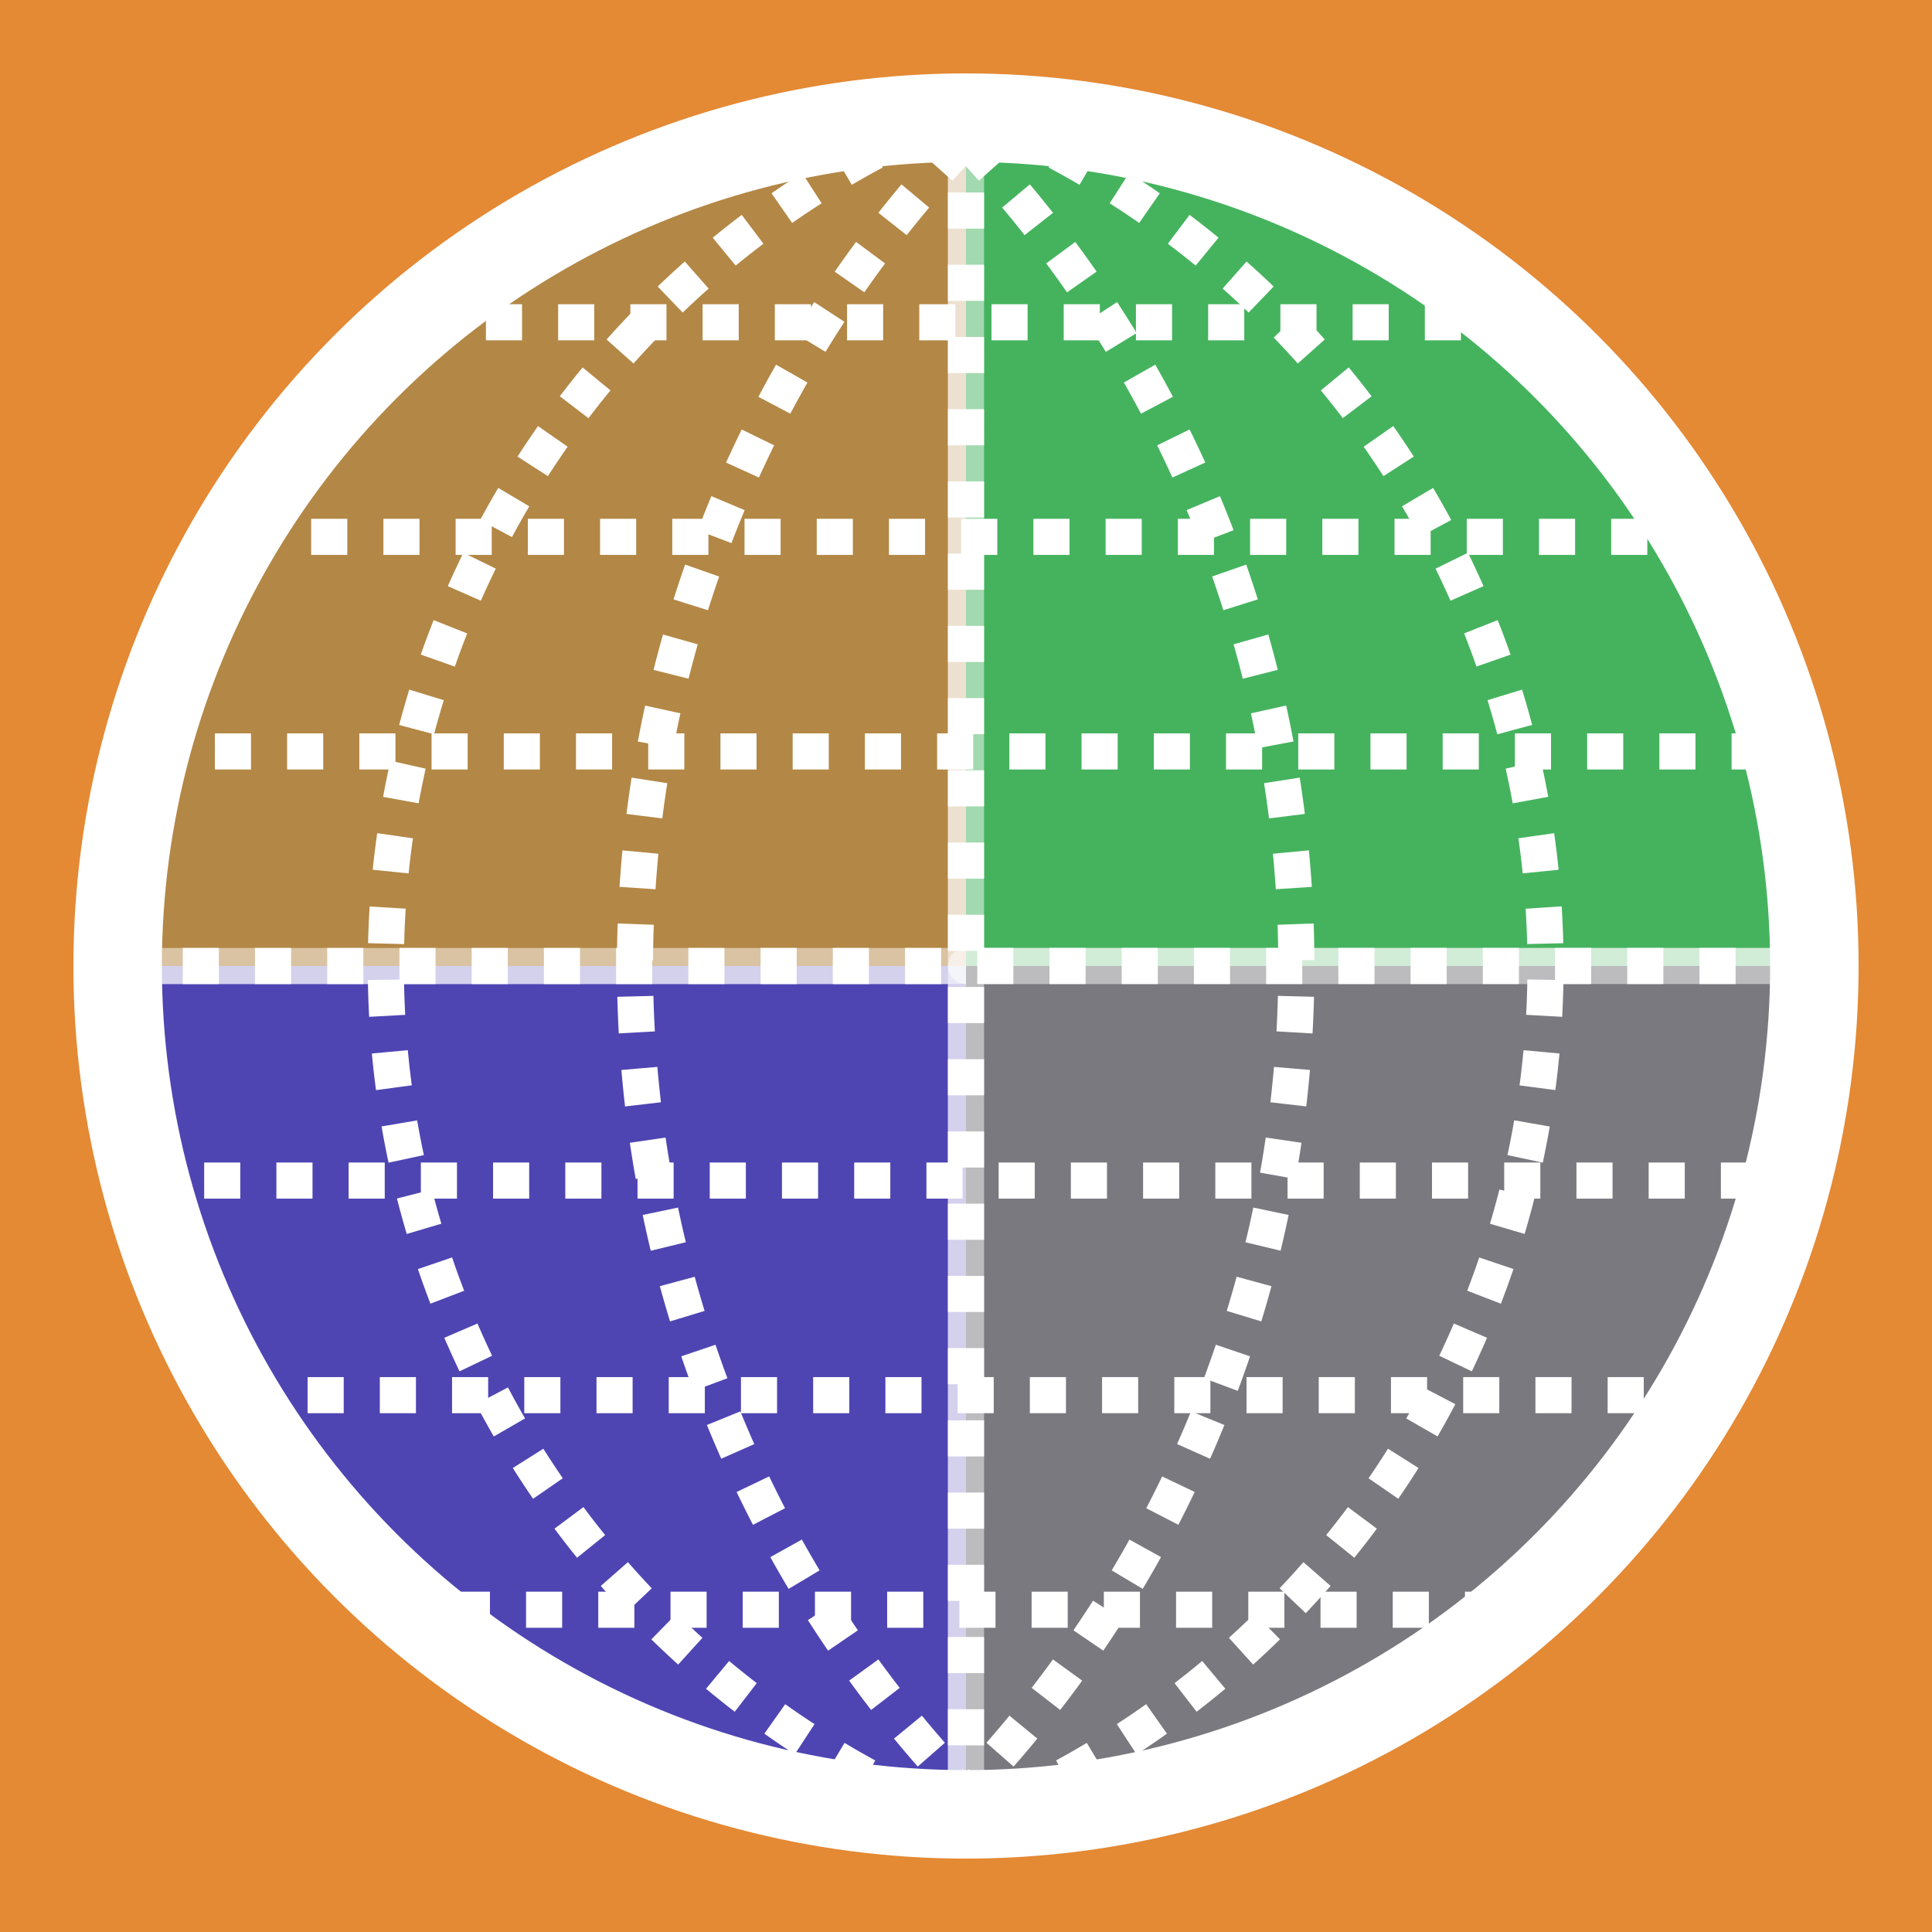 <?xml version="1.0" encoding="UTF-8" standalone="no"?>
<!-- Created with Inkscape (http://www.inkscape.org/) -->

<svg
   xmlns:dc="http://purl.org/dc/elements/1.1/"
   xmlns:cc="http://creativecommons.org/ns#"
   xmlns:rdf="http://www.w3.org/1999/02/22-rdf-syntax-ns#"
   xmlns:svg="http://www.w3.org/2000/svg"
   xmlns="http://www.w3.org/2000/svg"
   xmlns:sodipodi="http://sodipodi.sourceforge.net/DTD/sodipodi-0.dtd"
   xmlns:inkscape="http://www.inkscape.org/namespaces/inkscape"
   width="60.396mm"
   height="60.396mm"
   viewBox="0 0 214 214"
   id="svg2"
   version="1.1"
   inkscape:version="0.91 r13725"
   sodipodi:docname="icat-icon.svg">
  <defs
     id="defs4" />
  <sodipodi:namedview
     id="base"
     pagecolor="#ffffff"
     bordercolor="#666666"
     borderopacity="1.0"
     inkscape:pageopacity="0.0"
     inkscape:pageshadow="2"
     inkscape:zoom="0.63317759"
     inkscape:cx="107"
     inkscape:cy="107"
     inkscape:document-units="px"
     inkscape:current-layer="layer1"
     showgrid="false"
     fit-margin-top="0"
     fit-margin-left="0"
     fit-margin-right="0"
     fit-margin-bottom="0"
     inkscape:window-width="1366"
     inkscape:window-height="706"
     inkscape:window-x="0"
     inkscape:window-y="25"
     inkscape:window-maximized="1" />
  <g
     inkscape:label="Layer 1"
     inkscape:groupmode="layer"
     id="layer1"
     transform="translate(1127,111.781)">
    <rect
       style="opacity:1;fill:#e48934;fill-opacity:1;stroke:none;stroke-width:4;stroke-linecap:round;stroke-linejoin:round;stroke-miterlimit:4;stroke-dasharray:none;stroke-dashoffset:0;stroke-opacity:1"
       id="rect4147"
       width="214"
       height="214"
       x="-1127"
       y="-111.781"
       rx="0"
       ry="0"
       inkscape:export-xdpi="299.85983"
       inkscape:export-ydpi="299.85983" />
    <path
       style="opacity:1;fill:#4e45b3;fill-opacity:1;stroke:#ffffff;stroke-width:4;stroke-linecap:round;stroke-linejoin:round;stroke-miterlimit:4;stroke-dasharray:none;stroke-dashoffset:0;stroke-opacity:0.502"
       id="path4149-1"
       sodipodi:type="arc"
       sodipodi:cx="-1020"
       sodipodi:cy="-4.7806435"
       sodipodi:rx="93.970482"
       sodipodi:ry="93.970482"
       sodipodi:start="1.5707963"
       sodipodi:end="3.1415927"
       d="m -1020,89.19 a 93.97,93.97 0 0 1 -66.447,-27.523 93.97,93.97 0 0 1 -27.523,-66.447 l 93.971,4.3e-6 z" />
    <path
       style="opacity:1;fill:#b38745;fill-opacity:1;stroke:#ffffff;stroke-width:4;stroke-linecap:round;stroke-linejoin:round;stroke-miterlimit:4;stroke-dasharray:none;stroke-dashoffset:0;stroke-opacity:0.502"
       id="path4169"
       sodipodi:type="arc"
       sodipodi:cx="-1020"
       sodipodi:cy="-4.7806435"
       sodipodi:rx="93.970482"
       sodipodi:ry="93.970482"
       sodipodi:start="3.1415927"
       sodipodi:end="4.712389"
       d="M -1113.97,-4.781 A 93.97,93.97 0 0 1 -1020,-98.751 l 0,93.97 z" />
    <path
       d="m -1020,-98.751 a 93.97,93.97 0 0 1 93.97,93.97 l -93.97,0 z"
       sodipodi:end="0"
       sodipodi:start="4.712389"
       sodipodi:ry="93.970482"
       sodipodi:rx="93.970482"
       sodipodi:cy="-4.7806435"
       sodipodi:cx="-1020"
       sodipodi:type="arc"
       id="path4171"
       style="opacity:1;fill:#45b35e;fill-opacity:1;stroke:#ffffff;stroke-width:4;stroke-linecap:round;stroke-linejoin:round;stroke-miterlimit:4;stroke-dasharray:none;stroke-dashoffset:0;stroke-opacity:0.502" />
    <path
       id="path4167"
       style="opacity:1;fill:#79797f;fill-opacity:1;stroke:#ffffff;stroke-width:4;stroke-linecap:round;stroke-linejoin:round;stroke-miterlimit:4;stroke-dasharray:none;stroke-dashoffset:0;stroke-opacity:0.502"
       sodipodi:type="arc"
       sodipodi:cx="-1020"
       sodipodi:cy="-4.7806435"
       sodipodi:rx="93.970482"
       sodipodi:ry="93.970482"
       sodipodi:start="0"
       sodipodi:end="1.5707963"
       d="M -926.03,-4.781 A 93.97,93.97 0 0 1 -1020,89.19 l 0,-93.97 z" />
    <circle
       style="opacity:1;fill:none;fill-opacity:1;stroke:#ffffff;stroke-width:9.8;stroke-linecap:round;stroke-linejoin:round;stroke-miterlimit:4;stroke-dasharray:none;stroke-dashoffset:0;stroke-opacity:1"
       id="path4149"
       cx="-1020"
       cy="-4.781"
       r="93.97" />
    <path
       style="fill:none;fill-rule:evenodd;stroke:#ffffff;stroke-width:4;stroke-linecap:butt;stroke-linejoin:miter;stroke-miterlimit:4;stroke-dasharray:4, 4;stroke-dashoffset:0;stroke-opacity:1"
       d="m -1114.754,-4.781 188.43,0"
       id="path4173"
       inkscape:connector-curvature="0" />
    <path
       style="fill:none;fill-rule:evenodd;stroke:#ffffff;stroke-width:4;stroke-linecap:butt;stroke-linejoin:miter;stroke-opacity:1;stroke-miterlimit:4;stroke-dasharray:4, 4;stroke-dashoffset:0"
       d="m -1111.199,-28.548 180.924,0"
       id="path4175"
       inkscape:connector-curvature="0" />
    <path
       style="fill:none;fill-rule:evenodd;stroke:#ffffff;stroke-width:4;stroke-linecap:butt;stroke-linejoin:miter;stroke-opacity:1;stroke-miterlimit:4;stroke-dasharray:4, 4;stroke-dashoffset:0"
       d="m -1100.533,-52.316 159.593,0"
       id="path4177"
       inkscape:connector-curvature="0" />
    <path
       style="fill:none;fill-rule:evenodd;stroke:#ffffff;stroke-width:4;stroke-linecap:butt;stroke-linejoin:miter;stroke-opacity:1;stroke-miterlimit:4;stroke-dasharray:4, 4;stroke-dashoffset:0"
       d="m -1081.176,-76.084 121.275,0"
       id="path4179"
       inkscape:connector-curvature="0" />
    <path
       style="fill:none;fill-rule:evenodd;stroke:#ffffff;stroke-width:4;stroke-linecap:butt;stroke-linejoin:miter;stroke-opacity:1;stroke-miterlimit:4;stroke-dasharray:4, 4;stroke-dashoffset:0"
       d="m -1112.384,18.987 184.085,0"
       id="path4181"
       inkscape:connector-curvature="0" />
    <path
       style="fill:none;fill-rule:evenodd;stroke:#ffffff;stroke-width:4;stroke-linecap:butt;stroke-linejoin:miter;stroke-opacity:1;stroke-miterlimit:4;stroke-dasharray:4, 4;stroke-dashoffset:0"
       d="m -1100.928,42.755 162.358,0"
       id="path4183"
       inkscape:connector-curvature="0" />
    <path
       style="fill:none;fill-rule:evenodd;stroke:#ffffff;stroke-width:4;stroke-linecap:butt;stroke-linejoin:miter;stroke-opacity:1;stroke-miterlimit:4;stroke-dasharray:4, 4;stroke-dashoffset:0"
       d="m -1084.732,66.523 125.225,0"
       id="path4185"
       inkscape:connector-curvature="0" />
    <path
       style="fill:none;fill-rule:evenodd;stroke:#ffffff;stroke-width:4;stroke-linecap:butt;stroke-linejoin:miter;stroke-miterlimit:4;stroke-dasharray:4, 4;stroke-dashoffset:0;stroke-opacity:1"
       d="m -1020,-98.457 0,188.825"
       id="path4187"
       inkscape:connector-curvature="0" />
    <path
       id="circle4214"
       style="opacity:1;fill:none;fill-opacity:1;stroke:#ffffff;stroke-width:4;stroke-linecap:butt;stroke-linejoin:round;stroke-miterlimit:4;stroke-dasharray:4, 4;stroke-dashoffset:0;stroke-opacity:1"
       sodipodi:type="arc"
       sodipodi:cx="-924"
       sodipodi:cy="-4.7806401"
       sodipodi:rx="132.66422"
       sodipodi:ry="132.66422"
       sodipodi:start="2.3624836"
       sodipodi:end="3.9332801"
       sodipodi:open="true"
       d="m -1018.396,88.435 a 132.664,132.664 0 0 1 -38.266,-94.05 132.664,132.664 0 0 1 39.446,-93.562" />
    <path
       style="opacity:1;fill:none;fill-opacity:1;stroke:#ffffff;stroke-width:4;stroke-linecap:butt;stroke-linejoin:round;stroke-miterlimit:4;stroke-dasharray:4, 4;stroke-dashoffset:0;stroke-opacity:1"
       id="circle4216"
       sodipodi:type="arc"
       sodipodi:cx="-982"
       sodipodi:cy="-4.7806401"
       sodipodi:rx="102.26199"
       sodipodi:ry="102.26199"
       sodipodi:start="1.9923635"
       sodipodi:end="4.2736031"
       sodipodi:open="true"
       d="m -1023.845,88.528 a 102.262,102.262 0 0 1 -60.413,-92.428 102.262,102.262 0 0 1 58.813,-93.455" />
    <path
       d="M 1021.677,88.435 A 132.664,132.664 0 0 1 983.411,-5.615 132.664,132.664 0 0 1 1022.857,-99.177"
       sodipodi:open="true"
       sodipodi:end="3.9332801"
       sodipodi:start="2.3624836"
       sodipodi:ry="132.66422"
       sodipodi:rx="132.66422"
       sodipodi:cy="-4.7806401"
       sodipodi:cx="1116.0726"
       sodipodi:type="arc"
       style="opacity:1;fill:none;fill-opacity:1;stroke:#ffffff;stroke-width:4;stroke-linecap:butt;stroke-linejoin:round;stroke-miterlimit:4;stroke-dasharray:4, 4;stroke-dashoffset:0;stroke-opacity:1"
       id="path4218"
       transform="scale(-1,1)" />
    <path
       d="M 1016.228,88.528 A 102.262,102.262 0 0 1 955.814,-3.9 102.262,102.262 0 0 1 1014.628,-97.355"
       sodipodi:open="true"
       sodipodi:end="4.2736031"
       sodipodi:start="1.9923635"
       sodipodi:ry="102.26199"
       sodipodi:rx="102.26199"
       sodipodi:cy="-4.7806401"
       sodipodi:cx="1058.0726"
       sodipodi:type="arc"
       id="path4220"
       style="opacity:1;fill:none;fill-opacity:1;stroke:#ffffff;stroke-width:4;stroke-linecap:butt;stroke-linejoin:round;stroke-miterlimit:4;stroke-dasharray:4, 4;stroke-dashoffset:0;stroke-opacity:1"
       transform="scale(-1,1)" />
  </g>
</svg>
